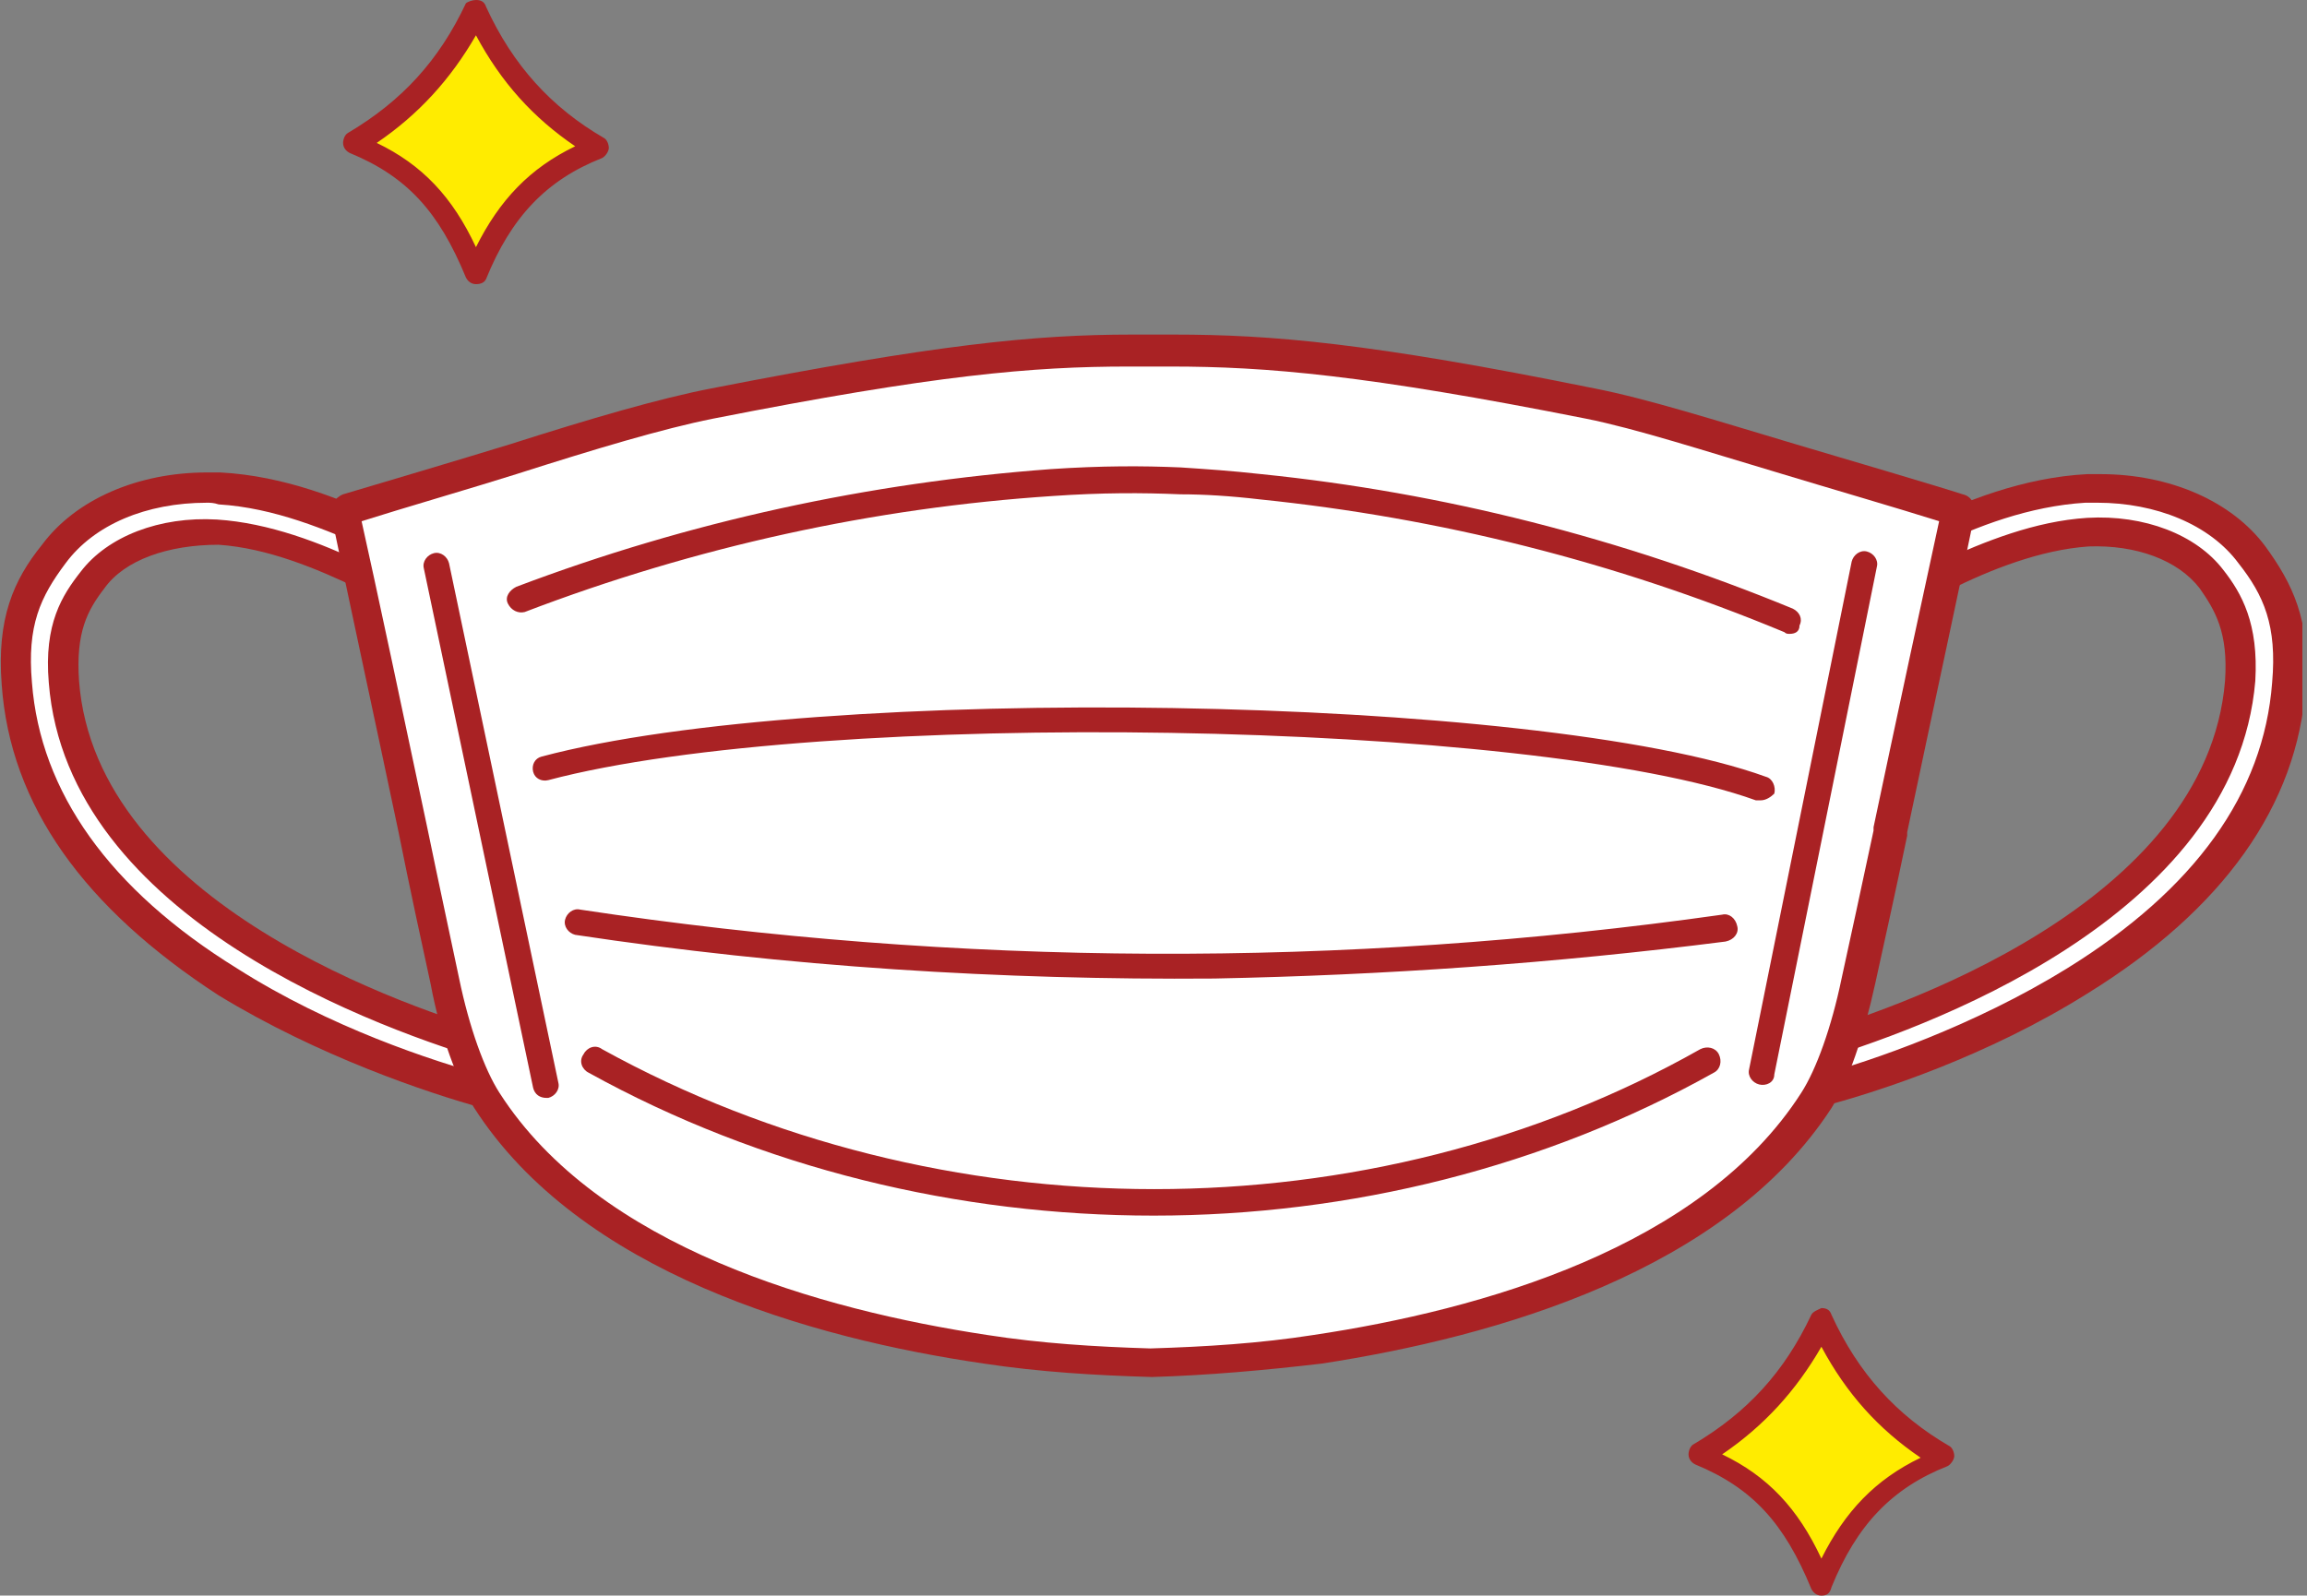 <svg width="159" height="110" viewBox="0 0 159 110" fill="none" xmlns="http://www.w3.org/2000/svg">
<rect x="0" y="0" width="159" height="110" fill="#808080" stroke="none"/>
<g clip-path="url(#clip0)">
<path d="M33.499 75.343C29.674 74.299 22.371 71.865 15.648 67.692C6.607 62.013 1.623 55.058 1.043 47.176C0.696 42.887 1.855 40.569 3.593 38.251C5.796 35.353 9.737 33.614 14.141 33.614C14.489 33.614 14.721 33.614 15.069 33.614C19.241 33.846 23.183 35.469 26.428 36.976L27.008 37.208L25.501 39.989L24.921 39.758C22.023 38.367 18.43 36.86 14.837 36.744C14.605 36.744 14.373 36.744 14.141 36.744C10.78 36.744 7.882 38.019 6.259 39.989C5.1 41.612 4.057 43.351 4.289 46.944C5.564 63.056 27.703 70.474 34.426 72.445L35.005 72.561L34.078 75.458L33.499 75.343Z" fill="white"/>
<path d="M34.078 76.502C33.962 76.502 33.846 76.502 33.846 76.502L33.267 76.386C29.442 75.343 21.907 72.792 15.069 68.62C5.796 62.592 0.696 55.522 0.116 47.176C-0.232 42.656 0.927 39.989 2.898 37.555C5.216 34.426 9.505 32.571 14.257 32.571C14.605 32.571 14.837 32.571 15.184 32.571C19.589 32.803 23.646 34.426 27.007 36.048L27.587 36.28C27.819 36.396 28.051 36.628 28.167 36.86C28.282 37.092 28.167 37.439 28.051 37.671L26.544 40.337C26.312 40.801 25.732 41.033 25.269 40.801L24.689 40.569C21.791 39.178 18.43 37.787 15.069 37.555C11.591 37.555 8.578 38.599 7.187 40.569C6.027 42.076 5.216 43.583 5.448 46.944C6.607 62.245 28.167 69.547 34.773 71.401L35.353 71.517C35.585 71.633 35.817 71.749 35.933 71.981C36.048 72.213 36.048 72.561 36.048 72.792L35.121 75.69C34.889 76.154 34.542 76.502 34.078 76.502ZM14.257 34.658C10.084 34.658 6.491 36.164 4.521 38.83C2.782 41.149 1.855 43.119 2.202 47.06C2.782 54.594 7.534 61.317 16.344 66.765C22.719 70.822 29.789 73.14 33.614 74.183L33.962 73.256C26.428 71.054 4.637 63.404 3.362 47.06C3.014 43.003 4.289 41.033 5.564 39.41C7.418 36.976 11.012 35.585 14.953 35.817C18.546 36.048 22.139 37.439 25.037 38.83L25.616 37.903C22.487 36.512 18.894 35.005 15.069 34.773C14.721 34.658 14.489 34.658 14.257 34.658Z" fill="#A92224"/>
<path d="M125.069 75.342C128.894 74.299 136.196 71.865 142.919 67.692C151.96 62.013 156.944 55.174 157.524 47.176C157.872 43.003 156.828 40.569 154.974 38.251C152.771 35.353 148.83 33.614 144.426 33.614C144.078 33.614 143.846 33.614 143.499 33.614C139.326 33.846 135.385 35.469 132.139 36.976L131.56 37.208L133.067 39.873L133.646 39.642C136.544 38.251 140.137 36.744 143.73 36.628C143.962 36.628 144.194 36.628 144.426 36.628C147.787 36.628 150.685 37.903 152.308 39.873C153.467 41.496 154.51 43.235 154.278 46.828C153.003 62.94 130.864 70.358 124.141 72.329L123.562 72.445L124.489 75.342H125.069Z" fill="white"/>
<path d="M124.489 76.501C124.025 76.501 123.678 76.27 123.562 75.806L122.634 72.908C122.519 72.677 122.519 72.329 122.75 72.097C122.866 71.865 123.098 71.633 123.33 71.633L123.91 71.517C130.516 69.663 152.076 62.36 153.351 46.944C153.583 43.583 152.656 42.076 151.612 40.569C150.105 38.599 147.208 37.555 143.962 37.671C140.601 37.903 137.123 39.294 134.342 40.685L133.762 40.917C133.298 41.148 132.719 40.917 132.487 40.453L130.98 37.787C130.864 37.555 130.864 37.208 130.864 36.976C130.98 36.744 131.096 36.512 131.444 36.396L132.023 36.164C135.385 34.542 139.442 32.919 143.846 32.687C144.194 32.687 144.426 32.687 144.774 32.687C149.526 32.687 153.815 34.542 156.133 37.671C157.987 40.221 159.263 42.771 158.915 47.292C158.335 55.522 153.235 62.708 143.846 68.504C137.008 72.792 129.589 75.227 125.648 76.27L125.069 76.386C124.721 76.501 124.605 76.501 124.489 76.501ZM124.837 73.256L125.185 74.183C129.01 73.14 136.08 70.706 142.455 66.765C151.265 61.317 156.017 54.71 156.597 47.06C156.944 43.119 156.017 41.033 154.278 38.83C152.308 36.164 148.599 34.657 144.542 34.657C144.31 34.657 143.962 34.657 143.73 34.657C139.905 34.889 136.196 36.28 133.182 37.787L133.762 38.714C136.776 37.324 140.253 35.932 143.846 35.701C147.787 35.469 151.381 36.86 153.235 39.294C154.51 40.917 155.669 43.003 155.437 46.944C154.046 63.404 132.255 71.054 124.837 73.256Z" fill="#A92224"/>
<path d="M134.805 35.121C133.878 34.889 126.46 32.687 123.214 31.644C117.766 30.021 113.014 28.514 109.536 27.819C94.236 24.805 87.397 24.226 80.79 24.226C80.327 24.226 78.356 24.226 77.893 24.226C71.286 24.226 64.447 24.805 49.147 27.819C45.669 28.514 40.917 30.021 35.469 31.644C32.224 32.687 24.805 34.773 23.878 35.121C23.762 35.121 23.762 35.237 23.762 35.237C23.994 36.628 26.892 49.726 28.398 57.144C29.21 61.085 30.021 64.794 30.601 67.576C31.76 73.024 33.267 75.342 33.498 75.806C40.569 86.818 56.101 91.222 67.924 92.961C71.633 93.54 75.459 93.888 79.284 93.888C83.109 93.772 86.934 93.54 90.643 92.961C102.35 91.222 117.882 86.818 125.069 75.806C125.3 75.342 126.807 73.14 127.966 67.576C128.546 64.794 129.357 61.085 130.169 57.144C131.791 49.726 134.573 36.512 134.805 35.237C134.921 35.237 134.921 35.121 134.805 35.121Z" fill="white"/>
<path d="M79.4 94.931C75.459 94.816 71.633 94.584 67.808 94.004C55.87 92.266 39.99 87.745 32.687 76.386C31.528 74.531 30.369 71.517 29.674 67.808C29.094 65.142 28.282 61.433 27.471 57.376C25.964 50.19 23.298 37.903 22.835 35.469C22.719 34.889 23.067 34.31 23.646 34.078C25.617 33.498 32.224 31.528 35.237 30.601C40.685 28.862 45.437 27.471 49.031 26.776C64.447 23.762 71.286 23.066 78.009 23.066H80.906C87.629 23.066 94.468 23.646 109.884 26.776C113.477 27.471 118.23 28.978 123.678 30.601C126.807 31.528 133.878 33.614 135.269 34.078C135.848 34.194 136.196 34.773 136.08 35.469C135.617 37.903 132.951 50.19 131.444 57.376V57.608C130.632 61.549 129.821 65.142 129.241 67.808C128.43 71.517 127.387 74.531 126.228 76.386C118.925 87.629 103.161 92.15 91.107 94.004C87.166 94.468 83.225 94.816 79.4 94.931ZM24.921 35.933C25.733 39.526 28.051 50.422 29.442 57.029C30.253 60.969 31.064 64.679 31.644 67.46C32.339 70.822 33.383 73.72 34.426 75.343C41.265 86.006 56.565 90.295 68.04 92.034C71.749 92.613 75.459 92.845 79.284 92.961C83.109 92.845 86.818 92.613 90.527 92.034C102.118 90.295 117.303 86.006 124.141 75.343C125.185 73.72 126.228 70.822 126.923 67.46C127.503 64.794 128.314 61.085 129.126 57.26V57.029C130.516 50.422 132.835 39.642 133.646 35.933C131.096 35.121 125.532 33.498 122.866 32.687C117.418 31.064 112.782 29.557 109.305 28.862C94.12 25.848 87.281 25.269 80.674 25.269H77.777C71.17 25.269 64.447 25.848 49.147 28.862C45.669 29.557 41.033 30.948 35.585 32.687C33.035 33.498 27.471 35.121 24.921 35.933Z" fill="#A92224"/>
<path d="M123.33 43.699C123.214 43.699 123.098 43.699 122.982 43.583C111.275 38.715 99.22 35.701 86.818 34.426C84.847 34.194 82.993 34.078 81.37 34.078C78.704 33.962 75.922 33.962 72.561 34.194C60.274 35.005 47.987 37.671 36.164 42.192C35.701 42.308 35.237 42.076 35.005 41.612C34.774 41.149 35.121 40.685 35.585 40.453C47.524 35.933 59.926 33.267 72.445 32.339C75.922 32.108 78.704 32.108 81.37 32.224C83.109 32.339 84.847 32.455 86.934 32.687C99.452 33.962 111.739 37.092 123.562 41.96C124.025 42.192 124.257 42.656 124.025 43.119C124.025 43.583 123.678 43.699 123.33 43.699Z" fill="#A92224"/>
<path d="M121.36 55.174C121.244 55.174 121.128 55.174 121.012 55.174C105.596 49.61 56.565 48.799 37.787 53.783C37.324 53.899 36.86 53.667 36.744 53.203C36.628 52.74 36.86 52.276 37.324 52.16C56.449 47.06 106.059 47.871 121.707 53.551C122.171 53.667 122.403 54.247 122.287 54.71C122.055 54.942 121.707 55.174 121.36 55.174Z" fill="#A92224"/>
<path d="M83.688 67.46C68.967 67.576 54.247 66.649 39.642 64.447C39.178 64.331 38.83 63.867 38.946 63.404C39.062 62.94 39.526 62.592 39.989 62.708C66.07 66.649 92.497 66.765 118.693 63.056C119.157 62.94 119.621 63.288 119.737 63.867C119.853 64.331 119.505 64.794 118.925 64.91C107.102 66.417 95.395 67.229 83.688 67.46Z" fill="#A92224"/>
<path d="M79.515 83.804C66.07 83.804 52.508 80.558 40.569 73.952C40.105 73.72 39.874 73.14 40.221 72.677C40.453 72.213 41.033 71.981 41.496 72.329C64.795 85.195 94.468 85.195 117.187 72.329C117.65 72.097 118.23 72.213 118.462 72.677C118.693 73.14 118.578 73.72 118.114 73.952C106.523 80.443 93.077 83.804 79.515 83.804Z" fill="#A92224"/>
<path d="M121.244 74.763C120.78 74.647 120.432 74.183 120.548 73.72L127.619 38.715C127.735 38.251 128.198 37.903 128.662 38.019C129.126 38.135 129.473 38.599 129.357 39.062L122.287 74.067C122.287 74.647 121.707 74.879 121.244 74.763Z" fill="#A92224"/>
<path d="M38.483 74.647L30.948 38.83C30.832 38.367 30.369 38.019 29.905 38.135C29.442 38.251 29.094 38.714 29.21 39.178L36.744 74.995C36.86 75.458 37.208 75.69 37.671 75.69H37.787C38.251 75.574 38.599 75.111 38.483 74.647Z" fill="#A92224"/>
<path d="M125.532 109.305C123.794 104.9 121.475 102.118 117.071 100.379C121.36 97.829 123.794 94.7 125.532 91.222C127.271 94.816 129.705 98.177 133.994 100.611C129.705 102.35 127.155 105.132 125.532 109.305Z" fill="#FFEC00"/>
<path d="M125.532 110C125.185 110 124.953 109.768 124.837 109.536C122.982 105.016 120.78 102.582 116.839 100.959C116.607 100.843 116.375 100.611 116.375 100.263C116.375 100.032 116.491 99.684 116.723 99.568C120.432 97.366 122.982 94.584 124.837 90.643C124.953 90.411 125.3 90.295 125.532 90.179C125.88 90.179 126.112 90.295 126.228 90.643C128.082 94.7 130.748 97.597 134.342 99.684C134.573 99.8 134.689 100.148 134.689 100.379C134.689 100.611 134.457 100.959 134.226 101.075C130.401 102.582 127.966 105.132 126.228 109.421C126.112 109.884 125.88 110 125.532 110ZM118.693 100.263C121.823 101.77 123.909 103.973 125.532 107.45C127.155 104.204 129.241 102.002 132.371 100.495C129.473 98.525 127.271 96.091 125.532 92.845C123.794 95.859 121.591 98.293 118.693 100.263Z" fill="#A92224"/>
<path d="M32.803 18.894C31.064 14.489 28.746 11.707 24.342 9.968C28.63 7.418 31.064 4.289 32.803 0.811C34.542 4.405 36.976 7.766 41.265 10.2C36.976 11.939 34.426 14.721 32.803 18.894Z" fill="#FFEC00"/>
<path d="M32.803 19.589C32.455 19.589 32.223 19.357 32.108 19.125C30.253 14.605 28.051 12.171 24.11 10.548C23.878 10.432 23.646 10.2 23.646 9.852C23.646 9.621 23.762 9.273 23.994 9.157C27.703 6.955 30.253 4.173 32.108 0.232C32.223 0.116 32.571 0 32.803 0C33.151 0 33.383 0.116 33.498 0.464C35.353 4.521 38.019 7.418 41.612 9.505C41.844 9.621 41.96 9.968 41.96 10.2C41.96 10.432 41.728 10.78 41.496 10.896C37.671 12.402 35.237 14.953 33.498 19.241C33.383 19.473 33.151 19.589 32.803 19.589ZM25.964 9.852C29.094 11.359 31.18 13.562 32.803 17.039C34.426 13.793 36.512 11.591 39.642 10.084C36.744 8.114 34.542 5.68 32.803 2.434C31.064 5.448 28.862 7.882 25.964 9.852Z" fill="#A92224"/>
</g>
<defs>
<clipPath id="clip0">
<rect width="158.683" height="110" fill="white"/>
</clipPath>
</defs>
</svg>

